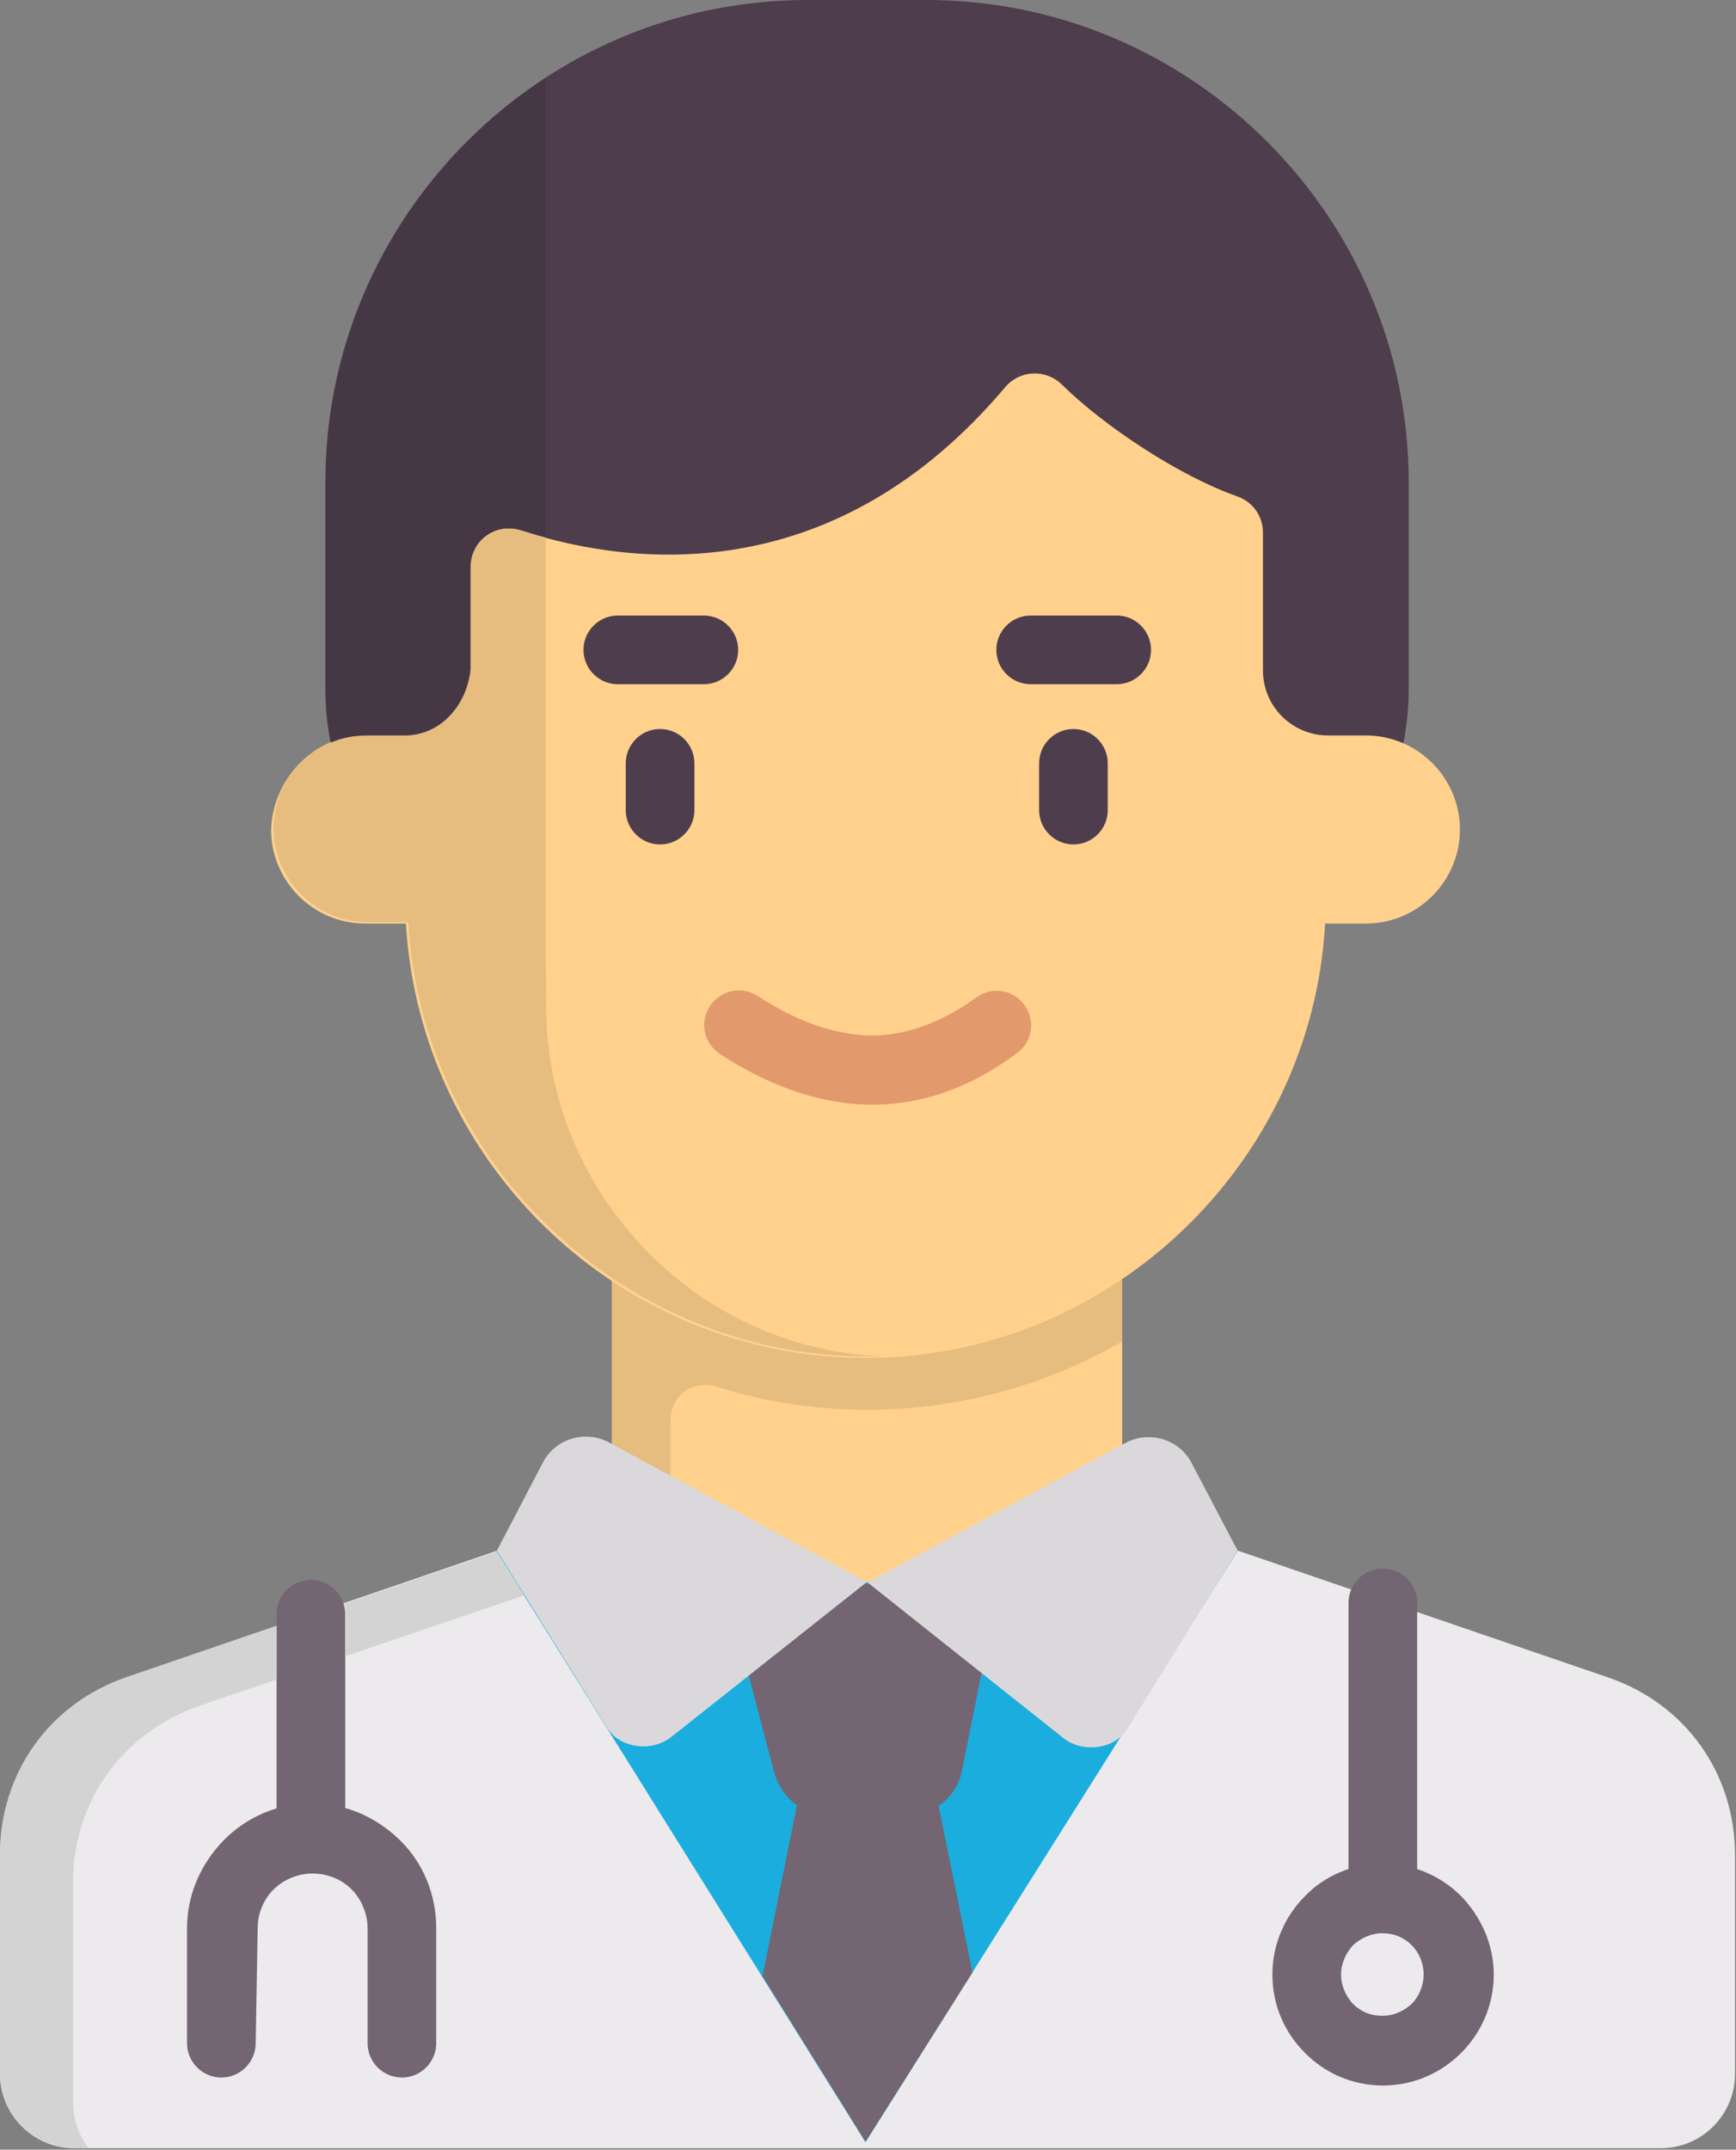 <svg width="349" height="432" viewBox="0 0 349 432" fill="none" xmlns="http://www.w3.org/2000/svg">
<rect x="0" y="0" width="349" height="432" fill="#808080" stroke="none"/>
<path d="M123 252H225.6V366.9H123V252Z" fill="#FFD18D"/>
<path d="M225.6 257V269.6C210.4 278.3 193 283.3 174.3 283.3C163.8 283.3 153.5 281.7 143.9 278.6C139.4 277.2 134.8 280.5 134.8 285.3V319.6H123V257C137.7 266.9 155.4 272.7 174.3 272.7C193.3 272.6 210.9 266.9 225.6 257Z" fill="#E6BC7F"/>
<path d="M248.8 311.6L323.3 337.1C338.8 342.4 348.8 356.3 348.8 372.8V416.8C348.8 425 342.1 431.7 333.9 431.7H14.9C6.7 431.7 0 425 0 416.8V372.8C0 356.4 9.9 342.4 25.5 337.1L100 311.6L175.7 319.1L248.8 311.6Z" fill="#ECEAEC"/>
<path d="M174 430.5L248.8 311.7L174.3 318L99.8 311.7L174 430.5Z" fill="#1BADDE"/>
<path d="M162.3 0H186.3C239.6 0 283.2 43.6 283.2 96.9V138.5C283.2 168.9 258.3 193.8 227.9 193.8H120.7C90.3 193.8 65.4 168.9 65.4 138.5V96.9C65.4 43.6 108.9 0 162.3 0Z" fill="#4E3D4D"/>
<path d="M73.7 147.7H81.3C88.6 147.7 93.6 141.7 94.4 134.6V114C94.4 108.6 99.5 104.9 104.7 106.6C129 114.5 168.6 117.4 202 77.9C205 74.3 210.2 74.1 213.5 77.3C222 85.7 237.2 95.7 248.6 99.7C251.8 100.8 253.9 103.6 253.9 107.1V134.7C253.9 142 259.8 147.8 267 147.8H274.6C285 147.8 293.5 156.3 293.5 166.7C293.5 177.1 285 185.6 274.6 185.6H266.4C263.7 234 223.1 272.9 174 272.9C125.2 272.9 84.5 234.4 81.6 185.6H73.4C63 185.6 54.5 177.1 54.5 166.7C54.9 156.2 63.4 147.7 73.7 147.7Z" fill="#FFD18D"/>
<path d="M200.9 318.3L193.4 355.8C192.8 358.8 191.1 361.3 188.7 362.9L195.5 396.4L174 430.4L153.3 397.1L160.2 362.8C157.9 361.1 156.3 358.7 155.5 355.7L145.7 318.2L200.9 318.3Z" fill="#736572"/>
<path d="M144.7 211.8C141.5 209.6 140.6 205.5 142.7 202.2C144.9 199 149 198 152.4 200.2C159.9 205.1 167.3 207.8 174.6 208.1C181.7 208.2 188.8 205.8 196.2 200.5C199.3 198.2 203.6 198.8 205.9 201.9C208.2 205 207.6 209.3 204.5 211.6C194.6 219 184.5 222.2 174.4 222C164.2 221.7 154.4 218.1 144.7 211.8Z" fill="#E29A6C"/>
<path d="M278 374.5C284.1 374.5 289.7 377 293.8 381.1C297.7 385.2 300.3 390.7 300.3 396.8C300.3 402.9 297.8 408.5 293.8 412.5C289.7 416.6 284.2 419.1 278 419.1C271.9 419.1 266.3 416.6 262.3 412.5C258.2 408.4 255.8 402.9 255.8 396.8C255.8 390.7 258.3 385.1 262.3 381.1C266.2 377 271.9 374.5 278 374.5ZM283.8 390.9C282.2 389.3 280.2 388.5 277.9 388.5C275.6 388.5 273.6 389.5 272 390.9C270.6 392.5 269.6 394.5 269.6 396.8C269.6 399.1 270.6 401.2 272 402.7C273.6 404.3 275.6 405.1 277.9 405.1C280.2 405.1 282.3 404.1 283.8 402.7C285.2 401.3 286.2 399.1 286.2 396.8C286.2 394.5 285.3 392.4 283.8 390.9Z" fill="#736572"/>
<path d="M284.9 381.5C284.9 385.3 281.8 388.4 278 388.4C274.2 388.4 271.1 385.3 271.1 381.5V322.1C271.1 318.3 274.2 315.2 278 315.2C281.8 315.2 284.9 318.3 284.9 322.1V381.5Z" fill="#736572"/>
<path d="M51.4 410.6C51.4 414.4 48.3 417.5 44.5 417.5C40.7 417.5 37.6 414.4 37.6 410.6V387.5C37.6 380.6 40.5 374.4 45 369.8C49.5 365.2 55.8 362.4 62.7 362.4C69.6 362.4 75.8 365.3 80.4 369.8C85 374.3 87.7 380.6 87.7 387.5V410.6C87.7 414.4 84.6 417.5 80.8 417.5C77 417.5 73.9 414.4 73.9 410.6V387.5C73.9 384.5 72.6 381.6 70.7 379.7C68.7 377.7 65.9 376.5 62.8 376.5C59.8 376.5 56.9 377.8 55 379.7C53 381.7 51.8 384.5 51.8 387.5L51.4 410.6Z" fill="#736572"/>
<path d="M55.6 324.4C55.6 320.6 58.7 317.5 62.5 317.5C66.3 317.5 69.4 320.6 69.4 324.4V369.5C69.4 373.3 66.3 376.4 62.5 376.4C58.7 376.4 55.6 373.3 55.6 369.5V324.4Z" fill="#736572"/>
<path d="M224.5 123.7C228.3 123.7 231.4 126.8 231.4 130.6C231.4 134.4 228.3 137.5 224.5 137.5H207.2C203.4 137.5 200.3 134.4 200.3 130.6C200.3 126.8 203.4 123.7 207.2 123.7H224.5Z" fill="#4E3D4D"/>
<path d="M141.5 123.7C145.3 123.7 148.4 126.8 148.4 130.6C148.4 134.4 145.3 137.5 141.5 137.5H124.2C120.4 137.5 117.3 134.4 117.3 130.6C117.3 126.8 120.4 123.7 124.2 123.7H141.5Z" fill="#4E3D4D"/>
<path d="M125.8 153.4C125.8 149.6 128.9 146.5 132.7 146.5C136.5 146.5 139.6 149.6 139.6 153.4V162.8C139.6 166.6 136.5 169.7 132.7 169.7C128.9 169.7 125.8 166.6 125.8 162.8V153.4Z" fill="#4E3D4D"/>
<path d="M208.9 153.4C208.9 149.6 212 146.5 215.8 146.5C219.6 146.5 222.7 149.6 222.7 153.4V162.8C222.7 166.6 219.6 169.7 215.8 169.7C212 169.7 208.9 166.6 208.9 162.8V153.4Z" fill="#4E3D4D"/>
<path d="M99.9 311.6L122.1 347.3C124.7 351.4 131.1 352.1 134.9 349.1L174.3 317.9L122.5 289.9C117.7 287.3 111.7 289.1 109.2 293.8L99.9 311.6Z" fill="#DBD8DB"/>
<path d="M248.8 311.6L226.6 347.5C224 351.6 217.6 352.3 213.8 349.3L174.4 318L226.2 290C231 287.4 237 289.2 239.5 293.9L248.8 311.6Z" fill="#DBD8DB"/>
<path d="M109.7 192.7V108C108 107.5 106.5 107 104.9 106.6C99.8 104.9 94.6 108.8 94.6 114V134.6C93.8 141.8 88.7 147.7 81.5 147.7H73.9C71.3 147.7 68.9 148.3 66.6 149.1C59.8 152 55 158.7 55 166.4C55 176.8 63.5 185.3 73.9 185.3H82.1C83.8 215.2 99.8 241.2 123.2 256.9C137.9 266.8 155.6 272.6 174.5 272.6C175.5 272.6 176.5 272.6 177.6 272.6C159.3 271.9 142.8 264.2 130.6 252C117.8 239.2 109.8 221.6 109.8 202.2L109.7 192.7Z" fill="#E6BC7F"/>
<path d="M94.6 134.6V114C94.6 108.6 99.7 104.9 104.9 106.6C106.5 107.1 108 107.6 109.7 108V15.7C83.2 33 65.5 63 65.5 97V138.6C65.5 142.3 65.9 145.8 66.6 149.2C68.9 148.2 71.3 147.8 73.9 147.8H81.5C88.6 147.7 93.8 141.8 94.6 134.6Z" fill="#463745"/>
<path d="M40.1 342.8L55.6 337.5V326.7L25.5 337C10 342.3 0 356.2 0 372.7V416.7C0 424.9 6.7 431.6 14.9 431.6H17.8C15.8 429.1 14.7 425.9 14.7 422.4V378.4C14.6 362.1 24.6 348.2 40.1 342.8Z" fill="#D4D3D4"/>
<path d="M69.5 324.4V332.8L105.4 320.6L99.9 311.8L69.2 322.3C69.4 322.9 69.5 323.6 69.5 324.4Z" fill="#D4D3D4"/>
</svg>
